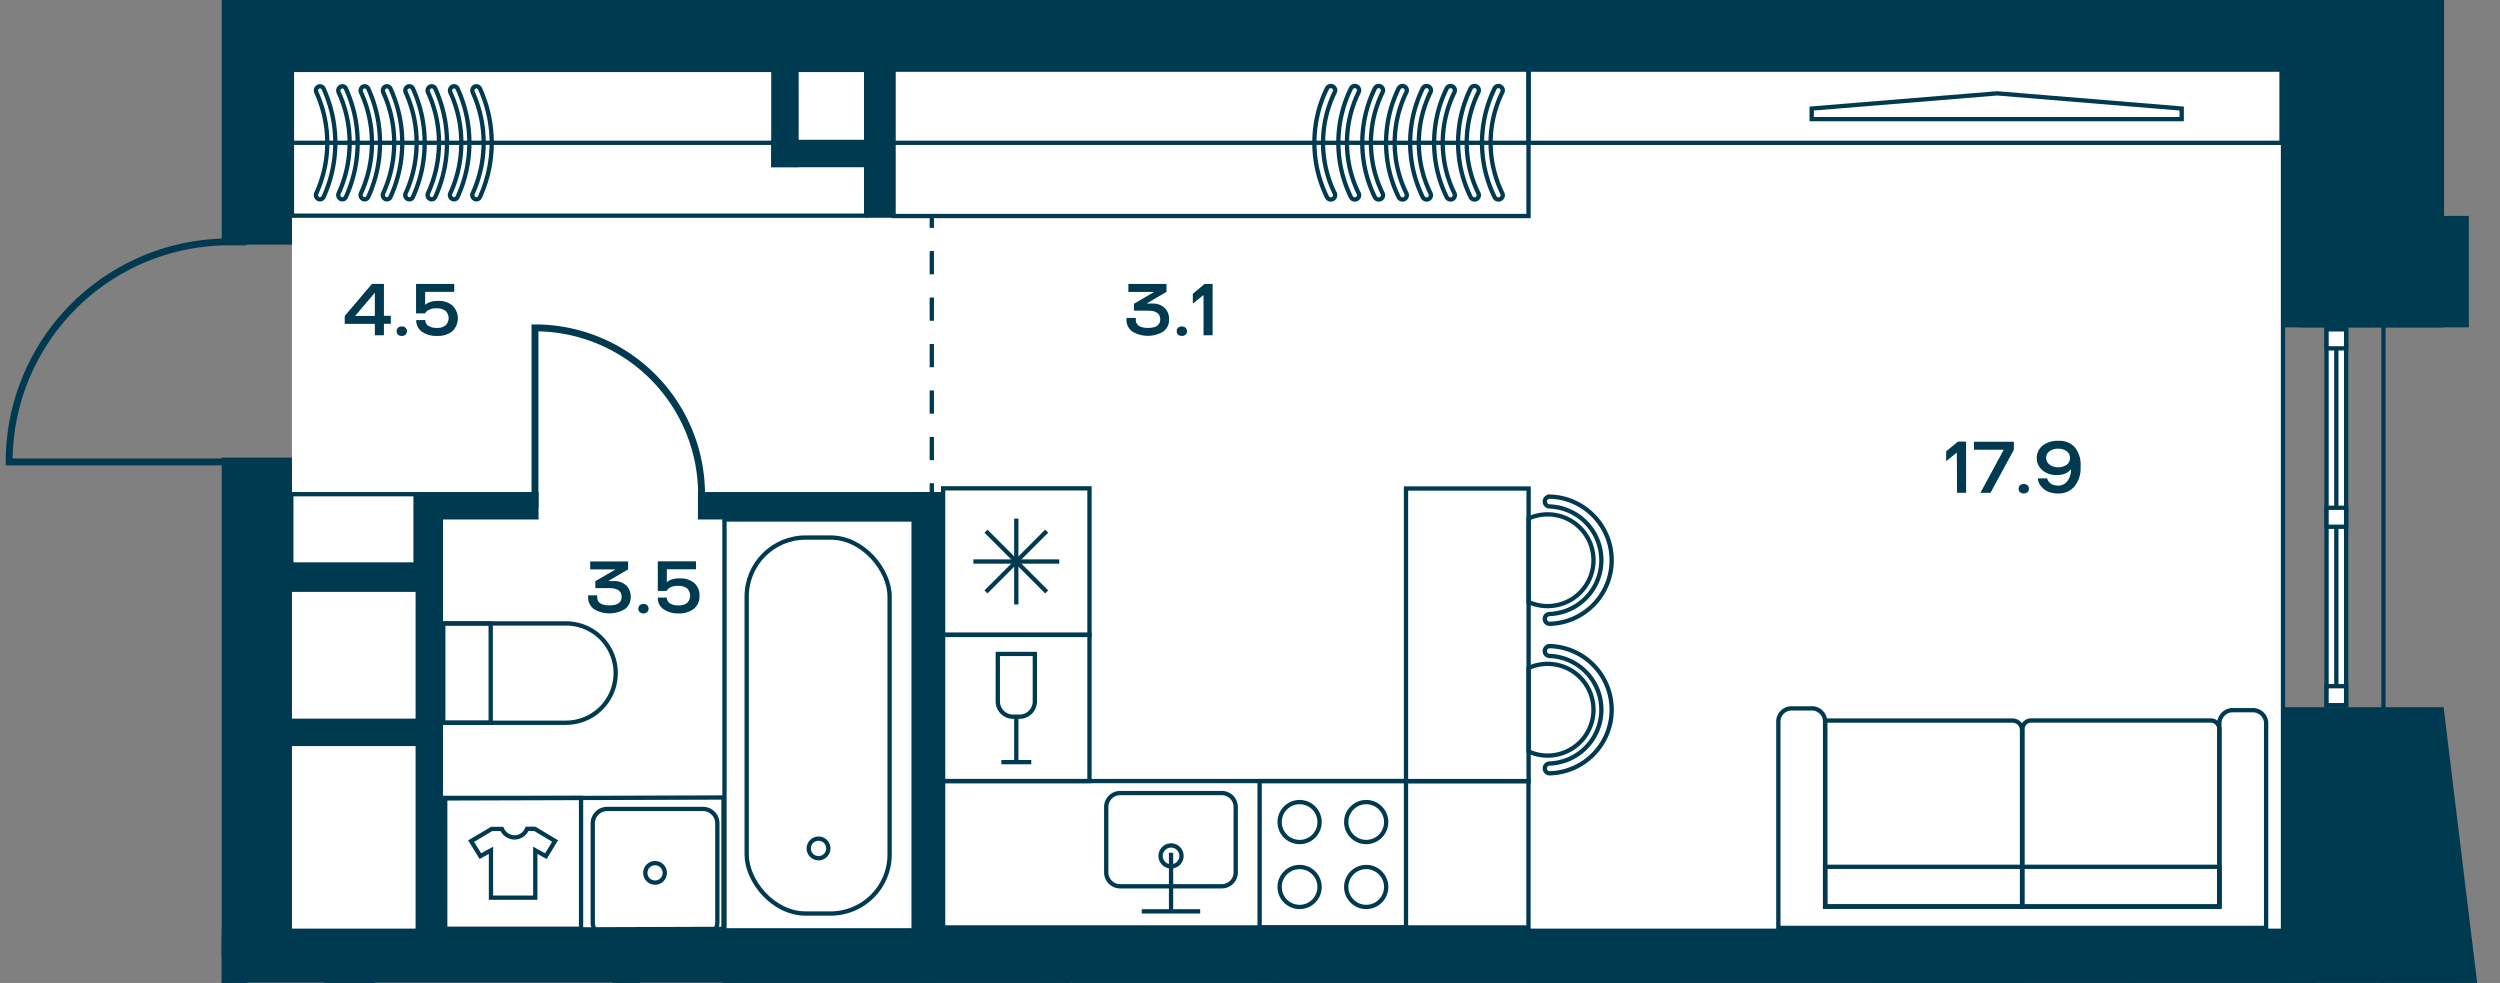 <svg id="Слой_1" data-name="Слой 1" xmlns="http://www.w3.org/2000/svg" xmlns:xlink="http://www.w3.org/1999/xlink" viewBox="0 0 581.1 228.47"><rect x="0" y="0" width="581.1" height="228.47" fill="#808080" stroke="none"/><defs><clipPath id="clip-path"><rect width="581.1" height="228.47" fill="none"/></clipPath></defs><polygon points="54.13 224.36 54.13 228.47 530.19 228.47 530.19 225.11 75.29 225.11 75.29 224.36 54.13 224.36" fill="#fff"/><polygon points="66.88 12.12 530.32 12.12 530.32 222.14 66.88 222.14 67.86 106.36 67.86 56.86 66.88 12.12" fill="#fff"/><rect x="67.92" width="463.83" height="3.75" transform="translate(0 0.48) rotate(-0.09)" fill="#fff"/><g clip-path="url(#clip-path)"><rect x="-561.43" y="-1375.89" width="1115.44" height="2194.74" fill="none" stroke="#003a50" stroke-miterlimit="10"/><polygon points="-535.81 -289.9 -535.81 795.89 530.66 795.89 530.66 -1351.44 -535.81 -1351.59 -535.81 -358.69 -535.81 -289.9" fill="none" stroke="#003a50" stroke-miterlimit="10"/></g><rect x="540.78" y="76.56" width="4.56" height="87.34" fill="#fff"/><rect x="540.78" y="76.56" width="4.56" height="87.34" fill="none" stroke="#003a50" stroke-miterlimit="10"/><line x1="543.06" y1="163.91" x2="543.06" y2="76.56" fill="none" stroke="#003a50" stroke-miterlimit="10"/><rect x="540.78" y="159.5" width="4.56" height="4.41" fill="#fff"/><rect x="540.78" y="159.5" width="4.56" height="4.41" fill="none" stroke="#003a50" stroke-miterlimit="10"/><rect x="540.78" y="76.56" width="4.56" height="4.41" fill="#fff"/><rect x="540.78" y="76.56" width="4.56" height="4.41" fill="none" stroke="#003a50" stroke-miterlimit="10"/><rect x="540.78" y="118.03" width="4.56" height="4.41" fill="#fff"/><rect x="540.78" y="118.03" width="4.56" height="4.41" fill="none" stroke="#003a50" stroke-miterlimit="10"/><rect x="168.4" y="120.75" width="43.96" height="95.52" fill="none" stroke="#003a50" stroke-miterlimit="10"/><g clip-path="url(#clip-path)"><rect x="173.56" y="124.95" width="33.22" height="87.39" rx="13.7" fill="none" stroke="#003a50" stroke-miterlimit="10"/><circle cx="190.26" cy="197.21" r="2.28" fill="none" stroke="#003a50" stroke-miterlimit="10"/><path d="M131.55,168H103V144.91h28.57a11.54,11.54,0,1,1,0,23.08Z" fill="none" stroke="#003a50" stroke-miterlimit="10"/></g><rect x="102.98" y="144.91" width="11.08" height="23.08" fill="none" stroke="#003a50" stroke-miterlimit="10"/><g clip-path="url(#clip-path)"><path d="M119.61,194.65a3.14,3.14,0,0,0,2.9-2h1.79l4.73,2.83L126.89,199l-2.47-1.35v11h-10.3v-11L111.66,199l-2.15-3.49,4.77-2.83h2.39A3.2,3.2,0,0,0,119.61,194.65Z" fill="none" stroke="#003a50" stroke-miterlimit="10"/></g><rect x="103.49" y="185.46" width="31.57" height="30.42" fill="none" stroke="#003a50" stroke-miterlimit="10"/><g clip-path="url(#clip-path)"><rect x="355.56" y="228.29" width="33.97" height="34.02" fill="none" stroke="#003a50" stroke-miterlimit="10"/></g><rect x="219.22" y="147.59" width="34.02" height="33.97" fill="none" stroke="#003a50" stroke-miterlimit="10"/><g clip-path="url(#clip-path)"><path d="M231.93,163.05V152h8.61v11.05a3.55,3.55,0,0,1-3.55,3.54h-1.51A3.55,3.55,0,0,1,231.93,163.05Z" fill="none" stroke="#003a50" stroke-miterlimit="10"/></g><polyline points="239.71 177.15 236.23 177.15 232.76 177.15" fill="none" stroke="#003a50" stroke-miterlimit="10"/><line x1="236.23" y1="166.59" x2="236.23" y2="177.15" fill="none" stroke="#003a50" stroke-miterlimit="10"/><g clip-path="url(#clip-path)"><rect x="436.03" y="228.29" width="34.02" height="34.02" fill="none" stroke="#003a50" stroke-miterlimit="10"/></g><rect x="292.79" y="181.55" width="34.02" height="34.02" fill="none" stroke="#003a50" stroke-miterlimit="10"/><g clip-path="url(#clip-path)"><path d="M322.2,206.17a4.64,4.64,0,1,1-4.63-4.64A4.63,4.63,0,0,1,322.2,206.17Z" fill="none" stroke="#003a50" stroke-miterlimit="10"/><path d="M306.72,206.17a4.64,4.64,0,1,1-4.64-4.64A4.63,4.63,0,0,1,306.72,206.17Z" fill="none" stroke="#003a50" stroke-miterlimit="10"/><path d="M322.2,191.08a4.64,4.64,0,1,1-4.63-4.64A4.63,4.63,0,0,1,322.2,191.08Z" fill="none" stroke="#003a50" stroke-miterlimit="10"/><path d="M306.72,191.08a4.64,4.64,0,1,1-4.64-4.64A4.63,4.63,0,0,1,306.72,191.08Z" fill="none" stroke="#003a50" stroke-miterlimit="10"/><rect x="270.25" y="-34.01" width="34.02" height="34.02" fill="none" stroke="#003a50" stroke-miterlimit="10"/></g><rect x="355.29" y="16.19" width="175.03" height="17.01" fill="none" stroke="#003a50" stroke-miterlimit="10"/><polygon points="507.11 25.23 464.21 21.7 421.11 25.23 421.11 27.69 507.11 27.69 507.11 25.23" fill="none" stroke="#003a50" stroke-miterlimit="10"/><g clip-path="url(#clip-path)"><rect x="296.6" y="228.15" width="199.42" height="34.28" fill="none" stroke="#003a50" stroke-miterlimit="10"/><rect x="214.06" y="-34.14" width="152.36" height="34.28" fill="none" stroke="#003a50" stroke-miterlimit="10"/><rect x="248.24" y="227.94" width="42.22" height="83.62" fill="none" stroke="#003a50" stroke-miterlimit="10"/></g><polyline points="265.39 211.84 272.19 211.84 278.97 211.84" fill="none" stroke="#003a50" stroke-miterlimit="10"/><line x1="272.2" y1="198.22" x2="272.2" y2="211.84" fill="none" stroke="#003a50" stroke-miterlimit="10"/><g clip-path="url(#clip-path)"><path d="M257.13,187.58v15.2a3.24,3.24,0,0,0,3.24,3.23H284a3.23,3.23,0,0,0,3.23-3.23v-15.2a3.23,3.23,0,0,0-3.23-3.24H260.37A3.24,3.24,0,0,0,257.13,187.58Z" fill="none" stroke="#003a50" stroke-miterlimit="10"/><path d="M272.2,196.52a2.43,2.43,0,1,0,2.43,2.43A2.42,2.42,0,0,0,272.2,196.52Z" fill="none" stroke="#003a50" stroke-miterlimit="10"/></g><rect x="219.22" y="181.55" width="136.06" height="34.02" fill="none" stroke="#003a50" stroke-miterlimit="10"/><g clip-path="url(#clip-path)"><polygon points="247.99 259.26 174.52 259.05 174.52 228.5 247.99 228.72 247.99 259.26" fill="none" stroke="#003a50" stroke-miterlimit="10"/><path d="M215.35,253.24v-23a3.36,3.36,0,0,1,3.36-3.36H241a3.35,3.35,0,0,1,3.35,3.36v23A3.35,3.35,0,0,1,241,256.6H218.71A3.36,3.36,0,0,1,215.35,253.24Z" fill="none" stroke="#003a50" stroke-miterlimit="10"/></g><polygon points="168.17 185.37 103.21 185.58 103.21 216.13 168.17 215.91 168.17 185.37" fill="none" stroke="#003a50" stroke-miterlimit="10"/><g clip-path="url(#clip-path)"><path d="M137.78,191.39v23a3.36,3.36,0,0,0,3.36,3.36h22.25a3.35,3.35,0,0,0,3.35-3.36v-23a3.35,3.35,0,0,0-3.35-3.36H141.14A3.36,3.36,0,0,0,137.78,191.39Z" fill="none" stroke="#003a50" stroke-miterlimit="10"/><circle cx="152.26" cy="202.89" r="2.27" fill="none" stroke="#003a50" stroke-miterlimit="10"/></g><rect x="219.22" y="113.51" width="34.02" height="34.02" fill="none" stroke="#003a50" stroke-miterlimit="10"/><line x1="236.23" y1="140.5" x2="236.23" y2="120.54" fill="none" stroke="#003a50" stroke-miterlimit="10"/><line x1="246.21" y1="130.52" x2="226.25" y2="130.52" fill="none" stroke="#003a50" stroke-miterlimit="10"/><line x1="243.29" y1="137.58" x2="229.18" y2="123.47" fill="none" stroke="#003a50" stroke-miterlimit="10"/><line x1="243.29" y1="123.46" x2="229.18" y2="137.58" fill="none" stroke="#003a50" stroke-miterlimit="10"/><g clip-path="url(#clip-path)"><rect x="496.02" y="228.43" width="34.02" height="34.02" fill="none" stroke="#003a50" stroke-miterlimit="10"/><rect x="180.02" y="-34.15" width="34.02" height="34.02" fill="none" stroke="#003a50" stroke-miterlimit="10"/></g><rect x="207.7" y="16.19" width="147.59" height="34.02" fill="none" stroke="#003a50" stroke-miterlimit="10"/><g clip-path="url(#clip-path)"><path d="M338.17,21a1,1,0,0,0-.56-.9,1,1,0,0,0-1.34.45,28.77,28.77,0,0,0,0,25.26,1,1,0,0,0,1.8-.88,26.72,26.72,0,0,1,0-23.49A1,1,0,0,0,338.17,21Z" fill="none" stroke="#003a50" stroke-miterlimit="10"/><path d="M332.61,21a1,1,0,0,0-.56-.9,1,1,0,0,0-1.35.45,28.77,28.77,0,0,0,0,25.26,1,1,0,0,0,1.34.46,1,1,0,0,0,.46-1.34,26.81,26.81,0,0,1,0-23.49A.9.9,0,0,0,332.61,21Z" fill="none" stroke="#003a50" stroke-miterlimit="10"/><path d="M327,21a1,1,0,0,0-.56-.9,1,1,0,0,0-1.34.45,28.77,28.77,0,0,0,0,25.26,1,1,0,0,0,1.8-.88,26.72,26.72,0,0,1,0-23.49A1,1,0,0,0,327,21Z" fill="none" stroke="#003a50" stroke-miterlimit="10"/><path d="M321.48,21a1,1,0,0,0-.56-.9,1,1,0,0,0-1.35.45,28.77,28.77,0,0,0,0,25.26,1,1,0,0,0,1.34.46,1,1,0,0,0,.46-1.34,26.81,26.81,0,0,1,0-23.49A.9.9,0,0,0,321.48,21Z" fill="none" stroke="#003a50" stroke-miterlimit="10"/><path d="M315.91,21a1,1,0,0,0-1.9-.45,28.77,28.77,0,0,0,0,25.26,1,1,0,0,0,1.8-.88,26.72,26.72,0,0,1,0-23.49A1,1,0,0,0,315.91,21Z" fill="none" stroke="#003a50" stroke-miterlimit="10"/><path d="M310.35,21a1,1,0,0,0-.56-.9,1,1,0,0,0-1.35.45,28.77,28.77,0,0,0,0,25.26,1,1,0,0,0,1.34.46,1,1,0,0,0,.46-1.34,26.81,26.81,0,0,1,0-23.49A.9.9,0,0,0,310.35,21Z" fill="none" stroke="#003a50" stroke-miterlimit="10"/><path d="M343.74,21a1,1,0,0,0-1.9-.45,28.77,28.77,0,0,0,0,25.26,1,1,0,0,0,1.8-.88,26.72,26.72,0,0,1,0-23.49A1,1,0,0,0,343.74,21Z" fill="none" stroke="#003a50" stroke-miterlimit="10"/><path d="M349.3,21a1,1,0,0,0-.56-.9,1,1,0,0,0-1.34.45,28.77,28.77,0,0,0,0,25.26,1,1,0,0,0,1.8-.88,26.72,26.72,0,0,1,0-23.49A1,1,0,0,0,349.3,21Z" fill="none" stroke="#003a50" stroke-miterlimit="10"/></g><line x1="355.29" y1="33.19" x2="207.7" y2="33.19" fill="none" stroke="#003a50" stroke-miterlimit="10"/><g clip-path="url(#clip-path)"><rect x="67.86" y="-34.01" width="105.88" height="33.88" fill="none" stroke="#003a50" stroke-miterlimit="10"/></g><rect x="67.86" y="16.25" width="133.47" height="33.88" fill="none" stroke="#003a50" stroke-miterlimit="10"/><g clip-path="url(#clip-path)"><path d="M83.83,21.05a1,1,0,0,1,.52-.89.9.9,0,0,1,1.25.45,30.35,30.35,0,0,1,0,25.16.91.91,0,0,1-1.25.46,1,1,0,0,1-.43-1.34,28.22,28.22,0,0,0,0-23.4A1,1,0,0,1,83.83,21.05Z" fill="none" stroke="#003a50" stroke-miterlimit="10"/><path d="M89,21.05a1,1,0,0,1,.52-.89.9.9,0,0,1,1.25.45,30.35,30.35,0,0,1,0,25.16.9.9,0,0,1-1.24.46,1,1,0,0,1-.44-1.34,28.22,28.22,0,0,0,0-23.4A1.12,1.12,0,0,1,89,21.05Z" fill="none" stroke="#003a50" stroke-miterlimit="10"/><path d="M94.21,21.05a1,1,0,0,1,.53-.89.9.9,0,0,1,1.25.45,30.45,30.45,0,0,1,0,25.16.91.91,0,0,1-1.25.46,1,1,0,0,1-.43-1.34,28.32,28.32,0,0,0,0-23.4A1,1,0,0,1,94.21,21.05Z" fill="none" stroke="#003a50" stroke-miterlimit="10"/><path d="M99.4,21.05a1,1,0,0,1,.53-.89.9.9,0,0,1,1.25.45,30.45,30.45,0,0,1,0,25.16.91.91,0,0,1-1.25.46,1,1,0,0,1-.43-1.34,28.22,28.22,0,0,0,0-23.4A1,1,0,0,1,99.4,21.05Z" fill="none" stroke="#003a50" stroke-miterlimit="10"/><path d="M104.6,21.05a1,1,0,0,1,.52-.89.9.9,0,0,1,1.25.45,30.35,30.35,0,0,1,0,25.16.91.91,0,0,1-1.25.46,1,1,0,0,1-.43-1.34,28.22,28.22,0,0,0,0-23.4A1,1,0,0,1,104.6,21.05Z" fill="none" stroke="#003a50" stroke-miterlimit="10"/><path d="M109.79,21.05a1,1,0,0,1,.52-.89.91.91,0,0,1,1.26.45,30.45,30.45,0,0,1,0,25.16.91.91,0,0,1-1.25.46,1,1,0,0,1-.43-1.34,28.32,28.32,0,0,0,0-23.4A1,1,0,0,1,109.79,21.05Z" fill="none" stroke="#003a50" stroke-miterlimit="10"/><path d="M78.63,21.05a1,1,0,0,1,.53-.89.9.9,0,0,1,1.25.45,30.45,30.45,0,0,1,0,25.16.91.91,0,0,1-1.25.46,1,1,0,0,1-.43-1.34,28.22,28.22,0,0,0,0-23.4A1,1,0,0,1,78.63,21.05Z" fill="none" stroke="#003a50" stroke-miterlimit="10"/><path d="M73.44,21.05a1,1,0,0,1,.52-.89.91.91,0,0,1,1.26.45,30.45,30.45,0,0,1,0,25.16.91.91,0,0,1-1.25.46,1,1,0,0,1-.43-1.34,28.32,28.32,0,0,0,0-23.4A1,1,0,0,1,73.44,21.05Z" fill="none" stroke="#003a50" stroke-miterlimit="10"/></g><line x1="67.86" y1="33.19" x2="201.32" y2="33.19" fill="none" stroke="#003a50" stroke-miterlimit="10"/><g clip-path="url(#clip-path)"><rect x="332.13" y="-34.15" width="34.02" height="34.02" fill="none" stroke="#003a50" stroke-miterlimit="10"/><path d="M470,169.7v41H424.23V167.49h43.56A2.21,2.21,0,0,1,470,169.7Z" fill="none" stroke="#003a50" stroke-miterlimit="10"/><path d="M515.87,169.47v41.26H470.1V169.47a2,2,0,0,1,2-2h41.81A2,2,0,0,1,515.87,169.47Z" fill="none" stroke="#003a50" stroke-miterlimit="10"/><path d="M424.23,167.49a3.1,3.1,0,0,0-3.32-2.83h-4.23a3.1,3.1,0,0,0-3.32,2.83v48.19H526.74V167.91a3.1,3.1,0,0,0-3.32-2.83H519.2a3.11,3.11,0,0,0-3.33,2.83v42.83H424.23Z" fill="none" stroke="#003a50" stroke-miterlimit="10"/></g><rect x="424.23" y="201.48" width="91.64" height="9.25" fill="none" stroke="#003a50" stroke-miterlimit="10"/><g clip-path="url(#clip-path)"><path d="M360.21,115.44a1.13,1.13,0,0,0-1.14,1.14,1.15,1.15,0,0,0,1.14,1.14,12.51,12.51,0,0,1,0,25,1.14,1.14,0,0,0,0,2.28,14.79,14.79,0,0,0,0-29.57Z" fill="none" stroke="#003a50" stroke-miterlimit="10"/><path d="M359.68,140.88a10.66,10.66,0,1,0-4.37-20.36v19.4A10.5,10.5,0,0,0,359.68,140.88Z" fill="none" stroke="#003a50" stroke-miterlimit="10"/><path d="M360.21,150.19a1.14,1.14,0,0,0,0,2.28,12.51,12.51,0,0,1,0,25,1.14,1.14,0,0,0,0,2.28,14.79,14.79,0,0,0,0-29.57Z" fill="none" stroke="#003a50" stroke-miterlimit="10"/><path d="M359.68,175.63a10.66,10.66,0,1,0-4.37-20.36v19.4A10.5,10.5,0,0,0,359.68,175.63Z" fill="none" stroke="#003a50" stroke-miterlimit="10"/></g><rect x="326.81" y="113.55" width="28.5" height="68.04" fill="none" stroke="#003a50" stroke-miterlimit="10"/><rect x="67.71" y="114.87" width="28.89" height="16.34" fill="none" stroke="#003a50" stroke-miterlimit="10"/><g clip-path="url(#clip-path)"><path d="M163.07,118v-3.08a38.72,38.72,0,0,0-38.72-38.71V118" fill="none" stroke="#003a50" stroke-miterlimit="10" stroke-width="1.6"/><path d="M57.32,56.23H53.25A51.12,51.12,0,0,0,2.13,107.36H57.32" fill="none" stroke="#003a50" stroke-miterlimit="10" stroke-width="1.6"/><rect x="51.54" y="-41.39" width="16.32" height="98.25" fill="#003a50"/><rect x="51.54" y="106.36" width="16.32" height="115.78" fill="#003a50"/><rect x="75.29" y="227.57" width="11.82" height="64.29" fill="#003a50"/><rect x="64.01" y="-0.15" width="474.34" height="16.32" fill="#003a50"/><rect x="51.54" y="215.85" width="486.82" height="12.6" fill="#003a50"/><polygon points="530.32 164.38 530.32 260.12 579.65 260.12 567.99 164.38 530.32 164.38" fill="#003a50" fill-rule="evenodd"/><rect x="530.32" y="-19.97" width="37.77" height="96.07" fill="#003a50"/><rect x="534.32" y="50.19" width="39.53" height="25.9" fill="#003a50"/><rect x="162.23" y="114.37" width="53.52" height="6.38" fill="#003a50"/><rect x="212.57" y="114.37" width="6.38" height="103.38" fill="#003a50"/><rect x="96.6" y="114.37" width="28.58" height="6.38" fill="#003a50"/><rect x="173.74" y="-34.01" width="6.38" height="40.91" fill="#003a50"/><rect x="67.23" y="131.2" width="33.64" height="6.38" fill="#003a50"/><rect x="201.32" y="12.04" width="6.38" height="38.58" fill="#003a50"/><rect x="173.74" y="-34.57" width="6.38" height="41.48" fill="#003a50"/><rect x="152.72" y="-21.32" width="6.38" height="26.75" fill="#003a50"/><rect x="179.26" y="32.49" width="24.71" height="6.38" fill="#003a50"/><rect x="179.26" y="12.11" width="6.38" height="26.75" fill="#003a50"/><rect x="67.23" y="167.04" width="33.64" height="6.38" fill="#003a50"/><rect x="96.6" y="116.56" width="6.38" height="101.24" fill="#003a50"/><rect x="290.23" y="226.11" width="6.38" height="88.64" fill="#003a50"/><rect x="167.89" y="226.11" width="6.38" height="88.64" fill="#003a50"/><rect x="142.39" y="225.11" width="6.38" height="26.49" fill="#003a50"/><rect x="51.54" y="217.8" width="5.98" height="81.48" fill="#003a50"/><line x1="216.59" y1="50.13" x2="216.59" y2="52.97" fill="none" stroke="#003a50" stroke-miterlimit="10"/><line x1="216.59" y1="58.36" x2="216.59" y2="109.62" fill="none" stroke="#003a50" stroke-miterlimit="10" stroke-dasharray="5.4 5.4"/><line x1="216.59" y1="112.32" x2="216.59" y2="115.15" fill="none" stroke="#003a50" stroke-miterlimit="10"/></g><path d="M143,132.35h-5.82v-1.84H146v1.84L141.47,135v.07h1.28a3.9,3.9,0,0,1,2.79,1,3.53,3.53,0,0,1,1.06,2.67,3.35,3.35,0,0,1-1.33,2.82,7,7,0,0,1-7.25,0,3.37,3.37,0,0,1-1.32-2.85v-.33h2.11v.33c0,1.36.94,2,2.84,2s2.84-.67,2.84-2-1-2-2.84-2h-3.27V135.1l4.58-2.68Z" fill="#003a50"/><path d="M148.7,142.29a1.15,1.15,0,0,1,0-1.61,1.4,1.4,0,0,1,1.73,0,1.15,1.15,0,0,1,0,1.61,1.4,1.4,0,0,1-1.73,0Z" fill="#003a50"/><path d="M158,134.44a5,5,0,0,1,3.34,1.06,3.69,3.69,0,0,1,1.25,3,3.73,3.73,0,0,1-1.29,3,5.39,5.39,0,0,1-3.55,1.08,5.77,5.77,0,0,1-3.56-1,3.15,3.15,0,0,1-1.29-2.68H155a1.54,1.54,0,0,0,.7,1.33,3.53,3.53,0,0,0,2,.49,3.15,3.15,0,0,0,2-.57,2.37,2.37,0,0,0,0-3.39,3.25,3.25,0,0,0-2.07-.58,3.7,3.7,0,0,0-1.92.41,2,2,0,0,0-.7.64l0,.13h-2.11v-6.88h8.88v1.84H155v3h0a2.78,2.78,0,0,1,.4-.31,3.94,3.94,0,0,1,.55-.26A5.6,5.6,0,0,1,158,134.44Z" fill="#003a50"/><path d="M89.24,77.93H87.13V75.28h-7V73.43L86.45,66h2.79v7.41h1.6v1.85h-1.6Zm-2.11-4.5V68.11h-.06l-4.48,5.27v.05Z" fill="#003a50"/><path d="M92.52,77.79a1,1,0,0,1-.32-.8,1.07,1.07,0,0,1,.32-.81,1.25,1.25,0,0,1,.88-.3,1.22,1.22,0,0,1,.86.3,1,1,0,0,1,.32.81,1,1,0,0,1-.32.8,1.22,1.22,0,0,1-.86.3A1.25,1.25,0,0,1,92.52,77.79Z" fill="#003a50"/><path d="M101.81,69.94A5,5,0,0,1,105.15,71a4.18,4.18,0,0,1,0,6,5.41,5.41,0,0,1-3.55,1.08,5.77,5.77,0,0,1-3.56-1,3.16,3.16,0,0,1-1.29-2.68h2.11a1.53,1.53,0,0,0,.7,1.33,3.61,3.61,0,0,0,2,.49,3.09,3.09,0,0,0,2-.58,2.36,2.36,0,0,0,0-3.38,3.25,3.25,0,0,0-2.07-.59,3.55,3.55,0,0,0-1.92.42,1.84,1.84,0,0,0-.7.64l-.05.12H96.71V66h8.88v1.84H98.82v3h.05a1.91,1.91,0,0,1,.4-.31,4,4,0,0,1,.55-.27A5.6,5.6,0,0,1,101.81,69.94Z" fill="#003a50"/><path d="M454.85,105.19l-2.48,2V104.9l2.73-2.26H457v11.9h-2.11Z" fill="#003a50"/><path d="M462.68,114.54h-2.35l5.42-10h-6.93v-1.87h9.28v1.87Z" fill="#003a50"/><path d="M469.53,114.41a1,1,0,0,1-.32-.8,1.07,1.07,0,0,1,.32-.81,1.41,1.41,0,0,1,1.74,0,1.07,1.07,0,0,1,.32.81,1,1,0,0,1-.32.8,1.41,1.41,0,0,1-1.74,0Z" fill="#003a50"/><path d="M473.67,111.2h2.21s0,.07,0,.18a2.36,2.36,0,0,0,.23.43,2.09,2.09,0,0,0,.41.48,2,2,0,0,0,.75.42,3.21,3.21,0,0,0,1.05.16,2.66,2.66,0,0,0,2.24-1.06,4.3,4.3,0,0,0,.81-2.71h-.06a2,2,0,0,1-.44.47,2.73,2.73,0,0,1-.6.4,3.74,3.74,0,0,1-.95.32,5.49,5.49,0,0,1-1.22.13,5,5,0,0,1-3.37-1.12,3.74,3.74,0,0,1,.05-5.73,5.57,5.57,0,0,1,3.61-1.1A4.81,4.81,0,0,1,482.3,104a6.4,6.4,0,0,1,1.32,4.27v.41a6.7,6.7,0,0,1-1.37,4.31,4.71,4.71,0,0,1-3.89,1.71,6,6,0,0,1-2.17-.37,3.86,3.86,0,0,1-1.48-1A3.35,3.35,0,0,1,473.67,111.2Zm2.77-3.17a3.6,3.6,0,0,0,3.95,0,2,2,0,0,0,0-3.14,3.21,3.21,0,0,0-2-.59,3.17,3.17,0,0,0-2,.59,1.85,1.85,0,0,0-.78,1.57A1.87,1.87,0,0,0,476.44,108Z" fill="#003a50"/><path d="M268.1,67.86h-5.82V66h8.86v1.84l-4.52,2.65v.07h1.28a3.86,3.86,0,0,1,2.79,1,3.52,3.52,0,0,1,1.05,2.66,3.33,3.33,0,0,1-1.33,2.83,7,7,0,0,1-7.24,0,3.36,3.36,0,0,1-1.33-2.86V73.9H264v.32c0,1.36.95,2,2.84,2s2.84-.67,2.84-2-.95-2-2.84-2h-3.26V70.61l4.57-2.68Z" fill="#003a50"/><path d="M273.84,77.79a1,1,0,0,1-.32-.8,1.07,1.07,0,0,1,.32-.81,1.41,1.41,0,0,1,1.74,0,1.07,1.07,0,0,1,.32.81,1,1,0,0,1-.32.8,1.41,1.41,0,0,1-1.74,0Z" fill="#003a50"/><path d="M279.75,68.57l-2.49,2V68.28L280,66h1.86V77.93h-2.11Z" fill="#003a50"/></svg>